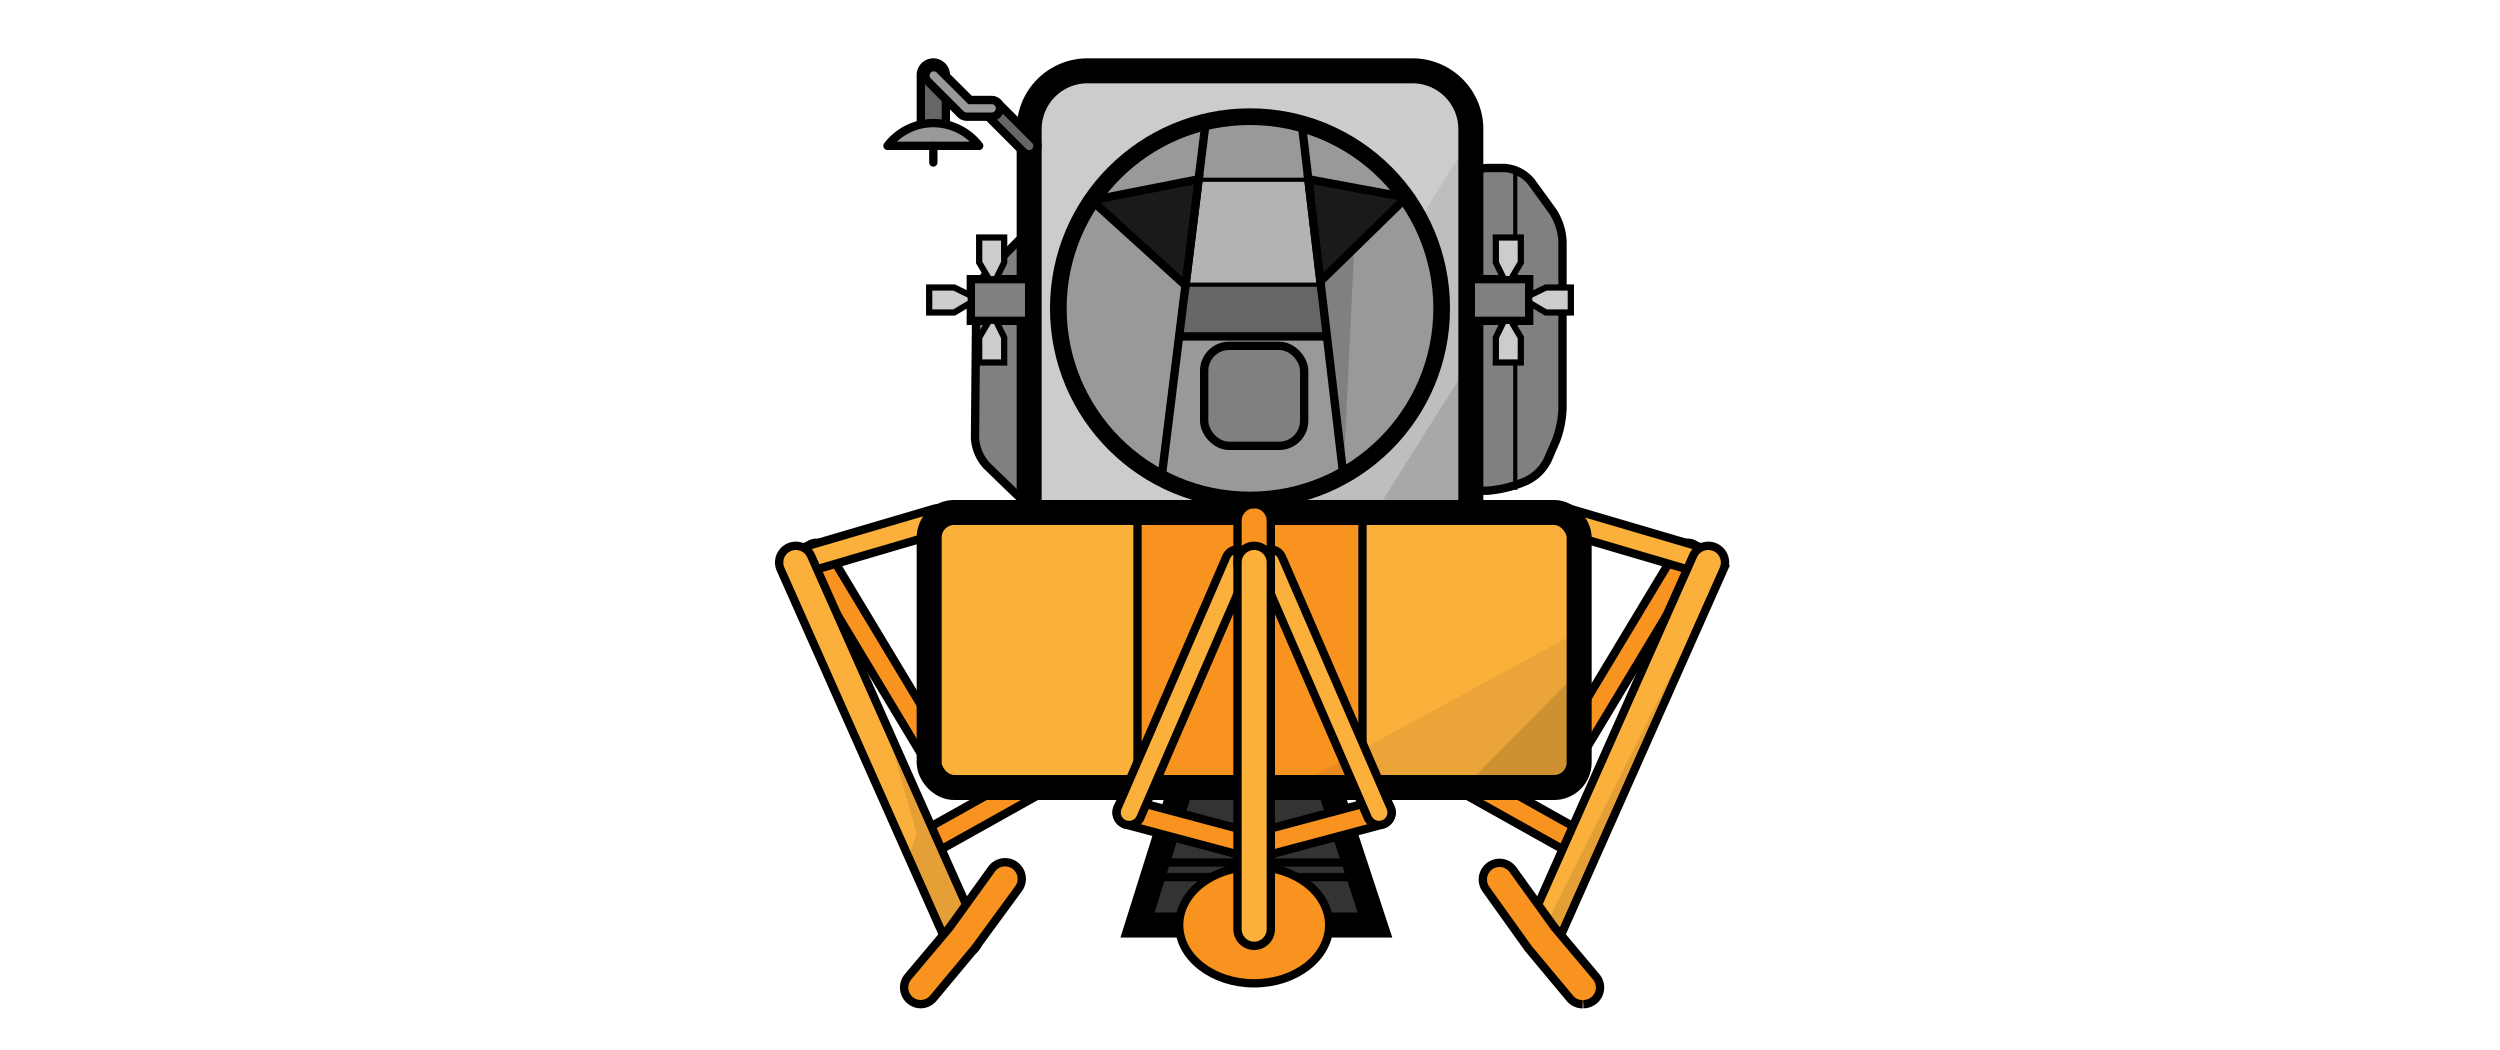 <svg xmlns="http://www.w3.org/2000/svg" viewBox="0 0 300 126"><defs><style>.cls-1{fill:#333;}.cls-1,.cls-17,.cls-18,.cls-19,.cls-2,.cls-20,.cls-21,.cls-22,.cls-23,.cls-24,.cls-25,.cls-26,.cls-3,.cls-4,.cls-6{stroke:#000;}.cls-1,.cls-17,.cls-18,.cls-19,.cls-2,.cls-20,.cls-21,.cls-22,.cls-23,.cls-24,.cls-25,.cls-3,.cls-4,.cls-6{stroke-miterlimit:10;}.cls-1,.cls-17{stroke-width:3px;}.cls-17,.cls-19,.cls-2{fill:none;}.cls-12,.cls-18,.cls-3{fill:#f7931e;}.cls-11,.cls-4{fill:#fbb03b;}.cls-22,.cls-5,.cls-6{fill:gray;}.cls-23,.cls-6{stroke-width:0.5px;}.cls-24,.cls-7{fill:#ccc;}.cls-8{opacity:0.07;}.cls-20,.cls-23,.cls-26,.cls-9{fill:#999;}.cls-10,.cls-25{fill:#666;}.cls-13{opacity:0.12;}.cls-14{fill:#b3b3b3;}.cls-15{opacity:0.15;}.cls-16{opacity:0.09;}.cls-18,.cls-26{stroke-linecap:round;}.cls-19{stroke-width:2px;}.cls-21{fill:#1a1a1a;}.cls-24{stroke-width:0.75px;}.cls-26{stroke-linejoin:round;}</style></defs><title>arch-lm</title><g id="engines"><polygon class="cls-1" points="142 93.5 136.5 111 165 111 159.23 93.5 142 93.5"/><line class="cls-2" x1="138.86" y1="103.5" x2="162.37" y2="103.5"/><line class="cls-2" x1="138.04" y1="105.25" x2="162.88" y2="105.25"/></g><g id="lower_detail" data-name="lower detail"><path class="cls-3" d="M113.5,94a1.5,1.5,0,0,1-1.29-.73L96.66,67.41a1.5,1.5,0,1,1,2.57-1.55l15.56,25.86A1.5,1.5,0,0,1,113.5,94Z"/><path class="cls-4" d="M95.5,69a1.5,1.5,0,0,1-.5-2.92l17-5a1.5,1.5,0,1,1,1,2.83l-17,5A1.5,1.5,0,0,1,95.5,69Z"/><path class="cls-3" d="M110.62,103a1.5,1.5,0,0,1-.73-2.81l17.88-10a1.5,1.5,0,1,1,1.47,2.62l-17.88,10A1.5,1.5,0,0,1,110.62,103Z"/><path class="cls-4" d="M115.5,114.5a2,2,0,0,1-1.83-1.19l-20-45a2,2,0,1,1,3.66-1.62l20,45a2,2,0,0,1-1.83,2.81Z"/><path class="cls-3" d="M110.5,120.5a2,2,0,0,1-1.54-3.28l5-5.94,5-6.94a2,2,0,1,1,3.25,2.33L117,113.78l-5,6a2,2,0,0,1-1.54.72"/><path class="cls-3" d="M187,94a1.5,1.5,0,0,0,1.29-.73l15.56-25.86a1.5,1.5,0,1,0-2.57-1.55L185.71,91.73A1.5,1.5,0,0,0,187,94Z"/><path class="cls-4" d="M205,69a1.5,1.5,0,0,0,.5-2.92l-17-5a1.5,1.5,0,0,0-1,2.83l17,5A1.5,1.5,0,0,0,205,69Z"/><path class="cls-3" d="M189.88,103a1.5,1.5,0,0,0,.73-2.81l-17.88-10a1.5,1.5,0,0,0-1.47,2.62l17.88,10A1.5,1.5,0,0,0,189.88,103Z"/><path class="cls-4" d="M185,114.5a2,2,0,0,0,1.83-1.19l20-45a2,2,0,0,0-3.66-1.62l-20,45A2,2,0,0,0,185,114.5Z"/><path class="cls-3" d="M190,120.5a2,2,0,0,0,1.54-3.28l-5-5.94-5-6.94a2,2,0,0,0-3.25,2.33l5.09,7.12,5,6a2,2,0,0,0,1.54.72"/><path class="cls-5" d="M123.5,29.58c0-1.1-.63-1.36-1.4-.58l-3.53,3.58A5.7,5.7,0,0,0,117.15,36L117,52.5a5.35,5.35,0,0,0,1.42,3.39l3.62,3.5c.79.76,1.44.49,1.44-.61Z"/><path class="cls-2" d="M123.5,29.58c0-1.1-.63-1.36-1.4-.58l-3.53,3.58A5.7,5.7,0,0,0,117.15,36L117,52.5a5.35,5.35,0,0,0,1.42,3.39l3.62,3.5c.79.76,1.44.49,1.44-.61Z"/><path class="cls-5" d="M176.48,22.16a2,2,0,0,1,2-2l2.08,0a4.52,4.52,0,0,1,3.18,1.64l2.56,3.52A7.21,7.21,0,0,1,187.5,29V49a12,12,0,0,1-.77,3.85l-1,2.31a5.44,5.44,0,0,1-2.63,2.58l-.78.31a14.7,14.7,0,0,1-3.86.84l-.34,0a1.86,1.86,0,0,1-2-1.9Z"/><path class="cls-2" d="M176.48,22.16a2,2,0,0,1,2-2l2.08,0a4.52,4.52,0,0,1,3.18,1.64l2.56,3.52A7.21,7.21,0,0,1,187.5,29V49a12,12,0,0,1-.77,3.85l-1,2.31a5.44,5.44,0,0,1-2.63,2.58l-.78.31a14.7,14.7,0,0,1-3.86.84l-.34,0a1.86,1.86,0,0,1-2-1.9Z"/><line class="cls-6" x1="181.83" y1="20.16" x2="181.83" y2="58.78"/></g><g id="fill"><rect class="cls-7" x="123.5" y="8.5" width="53" height="57" rx="7" ry="7"/><polygon class="cls-8" points="148.5 61.5 176.5 16.5 176.5 61.5 148.5 61.5"/><circle class="cls-9" cx="150" cy="37" r="23"/><polygon class="cls-10" points="142.26 34.25 158.5 34.16 159.23 40.37 141.5 40.37 142.26 34.25"/><rect class="cls-11" x="111.5" y="61.5" width="78" height="33" rx="3" ry="3"/><rect class="cls-12" x="136.5" y="61.5" width="27" height="33"/><polygon class="cls-13" points="176.34 43.5 176.34 61.5 165 61.5 176.34 43.5"/><polygon class="cls-14" points="142.26 34.25 158.5 34.16 157 21.51 143.84 21.51 142.26 34.25"/><polygon class="cls-5" points="161.21 57.08 158.5 34.16 162.5 29.8 161.21 57.08"/></g><g id="shading"><polygon class="cls-8" points="189 76 156 94 189 94 189 76"/><polygon class="cls-13" points="189 81 189 94 176.17 94 189 81"/><polygon class="cls-16" points="186 110 206 70 187 112 186 110"/><polygon class="cls-16" points="109 103 110 100 106 86 116 109 113 112 109 103"/></g><g id="fuselage_outline_s" data-name="fuselage (outline)s"><path class="cls-17" d="M123.5,61.5v-46a7,7,0,0,1,7-7h39a7,7,0,0,1,7,7v46"/><rect class="cls-17" x="111.5" y="61.5" width="78" height="33" rx="3" ry="3"/></g><g id="detail"><line class="cls-2" x1="136.5" y1="61.5" x2="136.5" y2="93.5"/><line class="cls-2" x1="163.5" y1="61.5" x2="163.5" y2="93.5"/><path class="cls-3" d="M150.5,103a1.5,1.5,0,0,1-.39-.05l-15-4a1.5,1.5,0,1,1,.77-2.9l15,4a1.5,1.5,0,0,1-.39,2.95Z"/><path class="cls-3" d="M150.5,103a1.5,1.5,0,0,1-.39-2.95l15-4a1.5,1.5,0,1,1,.77,2.9l-15,4A1.5,1.5,0,0,1,150.5,103Z"/><path class="cls-4" d="M135.5,99a1.5,1.5,0,0,1-1.38-2.1l13-30a1.5,1.5,0,1,1,2.75,1.19l-13,30A1.5,1.5,0,0,1,135.5,99Z"/><path class="cls-4" d="M165.5,99a1.5,1.5,0,0,1-1.38-.9l-13-30a1.5,1.5,0,1,1,2.75-1.19l13,30A1.5,1.5,0,0,1,165.5,99Z"/><ellipse class="cls-18" cx="150.5" cy="111" rx="9" ry="7"/><path class="cls-3" d="M150.5,69.5a2,2,0,0,1-2-2v-5a2,2,0,0,1,4,0v5A2,2,0,0,1,150.5,69.5Z"/><path class="cls-4" d="M150.5,113.5a2,2,0,0,1-2-2v-44a2,2,0,0,1,4,0v44A2,2,0,0,1,150.5,113.5Z"/><circle class="cls-19" cx="150" cy="37" r="23"/><line class="cls-20" x1="144.69" y1="14.62" x2="139.38" y2="57.4"/><line class="cls-20" x1="156.21" y1="14.85" x2="161.21" y2="57.08"/><polygon class="cls-21" points="142.26 34.25 131 24.04 143.84 21.51 142.26 34.25"/><polygon class="cls-21" points="157 21.51 168.76 23.69 158.45 33.76 157 21.51"/><rect class="cls-5" x="144.5" y="41.5" width="12" height="12" rx="3" ry="3"/><rect class="cls-2" x="144.5" y="41.5" width="12" height="12" rx="3" ry="3"/><line class="cls-22" x1="141.5" y1="40.37" x2="159.23" y2="40.37"/><line class="cls-6" x1="142.27" y1="34.16" x2="158.5" y2="34.16"/><line class="cls-23" x1="143.53" y1="21.57" x2="157" y2="21.57"/><rect class="cls-22" x="116.5" y="33.5" width="7" height="5"/><polygon class="cls-24" points="117.5 28.5 120.5 28.5 120.5 31.5 119.52 33.5 118.69 33.5 117.5 31.5 117.5 28.5"/><polygon class="cls-24" points="117.5 43.5 120.5 43.5 120.5 40.5 119.52 38.5 118.69 38.5 117.5 40.5 117.5 43.5"/><polygon class="cls-24" points="111.5 37.5 111.5 34.5 114.5 34.5 116.5 35.48 116.5 36.31 114.5 37.5 111.5 37.5"/><rect class="cls-22" x="176.5" y="33.5" width="7" height="5" transform="translate(360 72) rotate(-180)"/><polygon class="cls-24" points="182.5 28.5 179.5 28.5 179.5 31.5 180.48 33.5 181.31 33.5 182.5 31.5 182.5 28.5"/><polygon class="cls-24" points="182.5 43.5 179.5 43.5 179.5 40.5 180.48 38.5 181.31 38.5 182.5 40.5 182.5 43.5"/><polygon class="cls-24" points="188.5 37.5 188.5 34.5 185.5 34.5 183.5 35.48 183.5 36.31 185.5 37.5 188.5 37.5"/><path class="cls-25" d="M123.5,18.5a1,1,0,0,1-.71-.29l-4.5-4.5a1,1,0,0,1,1.41-1.41l4.5,4.5a1,1,0,0,1-.71,1.71Z"/><path class="cls-25" d="M112,16.5a1.5,1.5,0,0,1-1.5-1.5V9a1.5,1.5,0,0,1,3,0v6A1.5,1.5,0,0,1,112,16.5Z"/><path class="cls-20" d="M119,14h-3a1,1,0,0,1-.71-.29l-4-4a1,1,0,0,1,1.41-1.41L116.41,12H119a1,1,0,0,1,0,2Z"/><path class="cls-26" d="M106.5,17.5h11a6.91,6.91,0,0,0-11,0Z"/><line class="cls-26" x1="112" y1="17.5" x2="112" y2="19.5"/></g></svg>